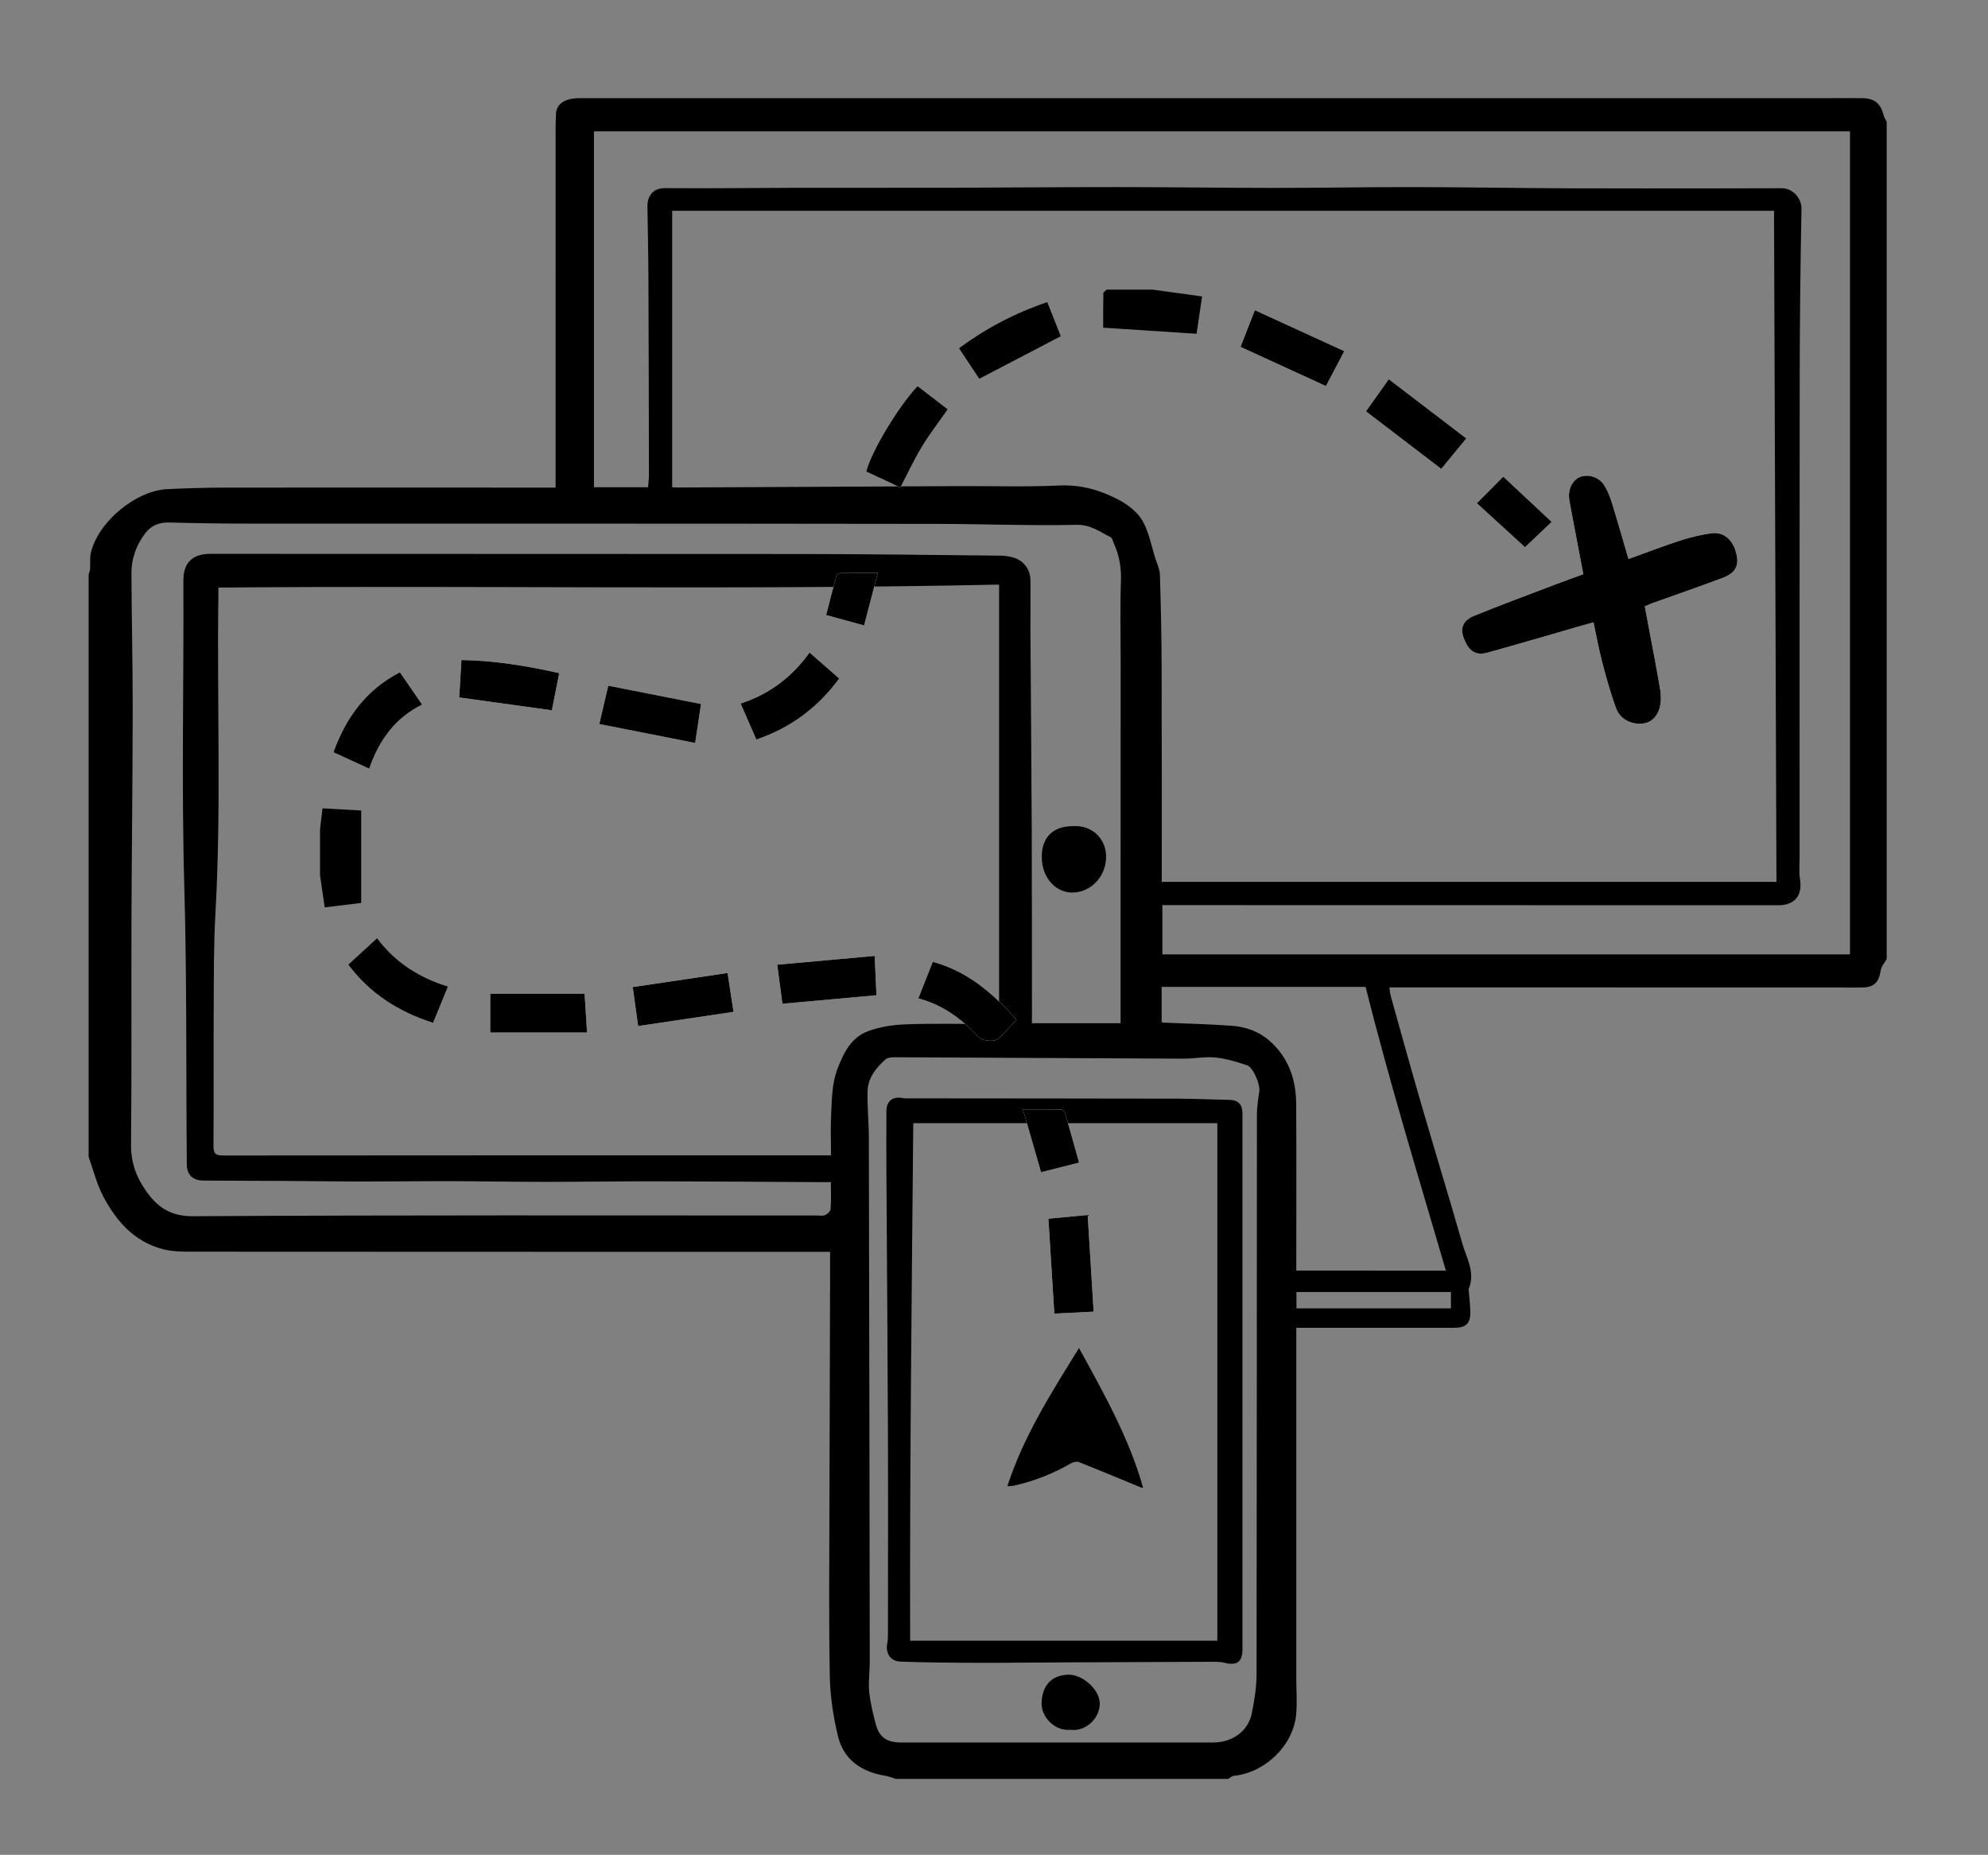 <?xml version="1.0" encoding="utf-8"?>
<!-- Generator: Adobe Illustrator 16.0.4, SVG Export Plug-In . SVG Version: 6.00 Build 0)  -->
<!DOCTYPE svg PUBLIC "-//W3C//DTD SVG 1.1//EN" "http://www.w3.org/Graphics/SVG/1.1/DTD/svg11.dtd">
<svg version="1.1" id="Layer_1" xmlns="http://www.w3.org/2000/svg" xmlns:xlink="http://www.w3.org/1999/xlink" x="0px" y="0px"
	 width="1256px" height="1172px" viewBox="0 0 1256 1172" enable-background="new 0 0 1256 1172" xml:space="preserve">
<rect x="0" y="0" width="1256" height="1172" fill="#808080" stroke="none"/>
<g id="TCJ0al_1_">
	<g>
		<path d="M56,731c0-122.667,0-245.333,0-368c0.32-1.164,0.841-2.314,0.922-3.495c0.238-3.472-0.269-7.092,0.528-10.411
			c4.657-19.397,28.3-39.063,48.169-40.023c12.375-0.599,24.773-0.949,37.162-0.965c64.05-0.082,128.1-0.02,192.15-0.008
			c5.261,0.001,10.521,0,16.086,0c0-2.719,0-4.694,0-6.67c0-72.329-0.004-144.658,0.009-216.987
			c0.001-4.226,0.003-8.46,0.242-12.677c0.354-6.24,5.831-9.744,14.947-9.745c263.649-0.001,527.298,0,790.946,0
			c6.497,0,12.995-0.047,19.491,0.01c7.558,0.066,11.569,3.382,13.353,10.653c0.371,1.511,1.313,2.882,1.993,4.318
			c0,176.333,0,352.667,0,529c-1.298,2.334-3.361,4.548-3.751,7.025c-1.237,7.86-4.305,10.947-12.319,10.946
			c-87.286-0.009-174.572-0.039-261.858-0.062c-11.937-0.004-23.873-0.001-36.263-0.001c0.304,2.097,0.361,3.727,0.789,5.253
			c6.45,22.994,12.805,46.017,19.473,68.948c8.506,29.251,17.438,58.38,25.834,87.662c2.625,9.156,8.209,18.052,4.118,28.274
			c-0.285,0.714-0.053,1.653,0.009,2.482c0.304,4.108,0.836,8.211,0.905,12.322c0.125,7.413-2.72,10.127-10.189,10.128
			c-31.327,0.005-62.655,0.002-93.982,0.002c-1.781,0-3.562,0-5.782,0c0,1.81-0.001,3.108-0.001,4.406
			c0,72.486,0,144.974,0.001,217.46c0,7.559,0.606,15.175-0.111,22.664c-1.838,19.191-19.291,36.463-39.258,38.545
			c-1.259,0.132-2.411,1.272-3.613,1.943c-70,0-140,0-210,0c-2.256-0.674-4.47-1.603-6.773-1.979
			c-14.94-2.443-26.198-10.039-29.81-25.03c-2.982-12.383-4.925-25.291-5.163-38.007c-0.674-35.973-0.288-71.967-0.223-107.952
			c0.088-48.274,0.269-96.549,0.405-144.823c0.015-5.016,0.002-10.031,0.002-15.227c-2.91,0-4.896,0-6.884,0
			c-132.278-0.011-264.557-0.003-396.834-0.096c-5.916-0.004-12.04-0.11-17.708-1.567c-18.096-4.653-29.495-17.651-37.778-33.349
			C61.128,748.188,59.015,739.356,56,731z M424.675,307.892c1.351,0.06,2.345,0.146,3.338,0.141
			c59.133-0.292,118.266-0.608,177.398-0.881c21.328-0.099,42.688,0.604,63.974-0.383c13.685-0.636,25.901,2.966,37.443,9.071
			c5.769,3.052,11.765,7.658,14.937,13.137c4.147,7.161,5.633,15.873,8.198,23.938c1.086,3.412,2.771,6.854,2.876,10.321
			c0.59,19.457,0.998,38.925,1.065,58.391c0.151,43.825,0.065,87.651,0.076,131.477c0.001,1.577,0,3.155,0,4.114
			c129.841,0,258.887,0,388.365,0c-0.512-141.827-1.021-282.851-1.529-424.016c-232.354,0-463.901,0-696.142,0
			C424.675,191.507,424.675,249.5,424.675,307.892z M137.981,371.266c0,1.983,0.021,3.621-0.003,5.259
			c-0.974,66.896,1.908,133.822-1.878,200.705c-1.1,19.422-0.968,38.924-1.076,58.391c-0.164,29.493,0.072,58.989-0.156,88.481
			c-0.038,4.896,1.431,6.021,6.152,6.017c126.141-0.126,252.282-0.1,378.423-0.1c1.761,0,3.521,0,5.575,0
			c0-9.157-0.35-17.651,0.093-26.105c0.496-9.479,0.438-19.041,3.888-28.209c3.881-10.316,8.691-20.195,19.528-24.179
			c7.433-2.731,15.713-3.987,23.674-4.284c16.974-0.632,33.985-0.212,50.982-0.223c2.452-0.002,4.904,0,8.041,0
			c0-92.846,0-185.192,0-277.635C466.719,372.92,302.694,369.815,137.981,371.266z M409.416,307.875
			c0.203-2.645,0.58-5.235,0.576-7.825c-0.07-41.405-0.144-82.81-0.322-124.215c-0.064-15.137-0.407-30.272-0.622-45.409
			c-0.093-6.619,3.61-11.612,11.058-11.551c28.174,0.231,56.353-0.165,84.53-0.218c31.975-0.061,63.95,0.059,95.925-0.019
			c35.27-0.086,70.539-0.445,105.81-0.429c32.979,0.016,65.958,0.517,98.938,0.526c29.299,0.008,58.597-0.564,87.895-0.519
			c32.237,0.05,64.474,0.628,96.711,0.765c33.491,0.143,66.984,0.04,100.478,0.032c11.799-0.003,23.599-0.027,35.398-0.072
			c6.496-0.024,12.513,5.961,12.369,13.182c-0.719,36.12-1.081,72.25-1.131,108.377c-0.139,100.438-0.062,200.876-0.062,301.314
			c0,4.541-0.478,9.174,0.245,13.605c1.682,10.303-3.204,16.561-13.612,16.559c-122.816-0.021-245.632-0.045-368.448-0.068
			c-6.935-0.001-13.869,0-20.771,0c0,11.033,0,21.406,0,31.124c145.082,0,289.74,0,434.404,0c0-173.692,0-346.626,0-520.046
			c-264.606,0-528.956,0-793.526,0c0,75.203,0,149.926,0,224.886C386.663,307.875,397.77,307.875,409.416,307.875z M524.932,746.95
			c-2.542,0-4.496,0.009-6.451-0.001c-34.365-0.187-68.73-0.475-103.096-0.53c-23.855-0.038-47.711,0.353-71.565,0.351
			c-19.708-0.001-39.416-0.395-59.124-0.436c-19.062-0.039-38.125,0.231-57.188,0.212c-16.58-0.018-33.159-0.28-49.739-0.38
			c-16.483-0.098-32.969-0.075-49.452-0.213c-6.575-0.055-10.234-3.77-10.291-10.055c-0.525-58.565,0.091-117.117-1.584-175.704
			c-1.841-64.366-0.25-128.826-0.59-193.244c-0.059-11.126,5.473-17.015,17.166-17.004c124.992,0.116,249.985-0.013,374.977,0.12
			c41.439,0.044,82.88,0.625,124.319,1.038c2.616,0.026,5.311,0.429,7.82,1.163c6.552,1.918,10.78,7.361,10.871,14.194
			c0.143,10.775-0.061,21.555,0.006,32.331c0.26,41.904,0.657,83.807,0.831,125.71c0.161,38.827,0.103,77.655,0.14,116.482
			c0.002,1.925,0,3.851,0,5.548c19.054,0,37.394,0,55.995,0c0-18.248-0.004-36.017,0-53.784
			c0.013-58.989,0.027-117.979,0.042-176.969c0.004-15.998-0.395-32.011,0.178-47.989c0.301-8.41-0.805-16.236-4.214-23.82
			c-0.727-1.616-1.17-4.001-2.438-4.628c-6.791-3.361-12.537-7.918-21.414-7.727c-29.417,0.634-58.867-0.538-88.305-0.591
			c-92.912-0.167-185.824-0.153-278.737-0.183c-52.329-0.017-104.659,0.071-156.988,0.003c-16.378-0.021-32.761-0.25-49.133-0.695
			c-6.09-0.165-11.148,1.7-14.799,6.297c-5.988,7.541-9.17,16.375-9.125,26.001c0.137,28.894,0.832,57.785,0.801,86.677
			c-0.047,44.071-0.634,88.143-0.779,132.214c-0.156,47.326,0.183,94.655-0.271,141.978c-0.104,10.896,3.143,20.078,9.066,28.627
			c7.238,10.446,15.346,16.633,30.156,16.542c131.318-0.804,262.645-0.467,393.968-0.473c1.83,0,3.886,0.42,5.424-0.272
			c1.457-0.656,3.26-2.453,3.365-3.864C525.169,758.59,524.932,753.256,524.932,746.95z M667.509,1101.019
			c32.997,0,65.994,0.015,98.992-0.008c12.078-0.009,22.045-7.114,24.346-18.296c1.685-8.186,3.026-16.619,3.041-24.945
			c0.199-117.823,0.126-235.646,0.217-353.47c0.004-4.915,0.794-9.853,1.522-14.734c0.642-4.305-3.8-15.169-7.828-16.493
			c-6.477-2.13-13.147-4.211-19.877-4.873c-6.721-0.66-13.615,0.762-20.432,0.733c-60.304-0.249-120.606-0.633-180.91-0.896
			c-2.418-0.011-5.563-0.029-7.131,1.357c-6.013,5.315-11.108,11.708-11.332,20.102c-0.257,9.625,0.784,19.277,0.806,28.92
			c0.25,110.455,0.424,220.911,0.576,331.367c0.009,6.429-0.971,12.92-0.342,19.269c0.689,6.962,2.426,13.867,4.226,20.66
			c2.119,7.996,7.033,11.303,15.635,11.304C601.848,1101.021,634.678,1101.019,667.509,1101.019z M913.503,802.853
			c-17.496-59.819-35.542-118.762-50.733-179.268c-42.373,0-85.353,0-128.853,0c0,7.304,0,14.698,0,22.29
			c0.195,0.041,0.835,0.267,1.484,0.295c14.22,0.63,28.463,0.933,42.653,1.963c8.604,0.625,16.855,3.35,23.539,9.085
			c12.148,10.422,17.193,24.282,17.31,39.852c0.252,33.648,0.078,67.3,0.078,100.95c0,1.586,0,3.172,0,4.833
			C850.668,802.853,881.619,802.853,913.503,802.853z M819.082,826.718c32.55,0,65.044,0,97.604,0c0-3.644,0-7.033,0-10.356
			c-32.726,0-65.117,0-97.604,0C819.082,819.896,819.082,823.052,819.082,826.718z"/>
		<path fill-rule="evenodd" clip-rule="evenodd" d="M677.75,522.019c11.845-0.831,20.538,7.448,21.046,18.234
			c0.612,12.99-9.365,23.688-21.266,23.711c-10.557,0.021-19.177-9.217-19.341-22.224
			C658.029,529.019,665.395,522.018,677.75,522.019z"/>
		<path fill-rule="evenodd" clip-rule="evenodd" d="M784.981,872.953c-0.001,56.316-0.001,112.633,0,168.948
			c0,8.295-3.463,10.745-11.649,8.681c-2.67-0.673-5.575-0.571-8.372-0.562c-29.648,0.086-59.297,0.217-88.945,0.354
			c-19.874,0.091-39.749,0.33-59.623,0.281c-15.824-0.038-31.656-0.177-47.468-0.752c-6.49-0.236-9.625-5.424-8.324-11.827
			c0.359-1.769,0.401-3.624,0.402-5.438c0.021-43.486,0.145-86.973-0.017-130.459c-0.196-53.441-0.649-106.883-0.956-160.324
			c-0.076-13.255-0.047-26.511,0.004-39.767c0.023-6.423,3.917-9.455,10.207-8.294c1.779,0.328,3.648,0.216,5.477,0.218
			c55.979,0.056,111.959,0.06,167.938,0.184c10.968,0.024,21.935,0.547,32.902,0.77c5.877,0.12,8.421,2.754,8.422,9.042
			C784.984,760.321,784.981,816.638,784.981,872.953z M576.995,709.706c-0.976,109.695-2.279,218.312-1.974,327.024
			c65.819,0,130.204,0,194.09,0c0-109.389,0-218.486,0-327.024C704.641,709.706,641.077,709.706,576.995,709.706z"/>
		<path fill-rule="evenodd" clip-rule="evenodd" d="M676.515,1092.981c-10.04,1.105-18.78-8.078-18.445-17.033
			c0.452-12.082,7.249-17.367,16.493-17.769c9.711-0.421,20.632,9.966,20.262,18.676
			C694.402,1086.806,685.043,1094.196,676.515,1092.981z"/>
	</g>
</g>
<g id="_x30_N3O4X_1_">
	<g>
		<path fill="#FFFFFF" d="M1028.855,353.22c-3.617-12.328-6.98-24.282-10.688-36.13c-1.221-3.908-2.822-7.896-5.15-11.213
			c-3.43-4.887-10.461-6.492-15.201-4.315c-4.578,2.102-7.332,8.079-6.355,14.03c0.729,4.428,1.562,8.839,2.398,13.249
			c2.125,11.228,4.277,22.449,6.475,33.969c-5.881,2.155-11.498,4.145-17.062,6.267c-17.379,6.629-34.844,13.054-52.057,20.089
			c-7.025,2.871-8.73,7.833-6.432,14.021c3.062,8.234,7.52,11.265,15.055,9.178c19.676-5.448,39.256-11.241,58.875-16.89
			c2.613-0.753,5.238-1.467,8.057-2.254c1.93,8.956,3.414,17.306,5.568,25.479c2.58,9.777,5.258,19.582,8.793,29.039
			c2.701,7.227,10.764,10.719,18.102,9.201c5.918-1.223,9.869-7.043,10.055-14.929c0.043-1.826,0.027-3.688-0.27-5.482
			c-1.059-6.396-2.211-12.776-3.4-19.149c-2.123-11.395-4.299-22.78-6.467-34.239c1.906-0.812,3.4-1.538,4.955-2.097
			c14.846-5.328,29.775-10.427,44.521-16.015c7.92-3.002,10.186-7.754,8.406-15.168c-2.09-8.717-7.906-13.944-15.703-12.908
			c-6.701,0.891-13.383,2.535-19.822,4.619C1050.646,345.086,1039.984,349.213,1028.855,353.22z M863,259.907
			c15.998,12.23,31.648,24.194,47.588,36.38c5.176-6.306,10.279-12.522,15.811-19.261c-16.443-12.564-32.51-24.841-48.977-37.424
			C872.305,246.808,867.633,253.384,863,259.907z M252.651,424.779c-21.244,11.021-34.076,28.471-41.973,50.551
			c7.371,3.388,14.652,6.734,22.601,10.388c6.182-18.013,16.438-32.097,33.427-40.518
			C261.66,437.87,257.162,431.333,252.651,424.779z M568.853,308.07c4.715-9.033,8.687-17.665,13.583-25.735
			c4.891-8.061,10.708-15.558,16.385-23.682c-6.364-4.902-12.744-9.818-19.085-14.703c-11.838,12.258-29.677,41.961-32.44,54.052
			C554.392,301.317,561.563,304.666,568.853,308.07z M219.981,609.5c13.898,18.469,31.96,29.863,53.649,36.822
			c3.109-7.588,6.147-15,9.419-22.986c-18.398-5.721-33.46-15.334-44.812-30.602C231.885,598.568,226.039,603.938,219.981,609.5z
			 M290.125,440.7c19.984,2.767,39.108,5.415,58.534,8.104c1.549-7.81,3.08-15.527,4.654-23.467
			c-20.587-4.619-40.779-7.951-61.766-8.304C291.047,425.375,290.572,433.269,290.125,440.7z M849.309,221.88
			c-19.176-8.787-37.631-17.243-56.492-25.885c-3.373,8.606-6.301,16.072-9.09,23.182c18.254,8.37,35.979,16.498,53.994,24.758
			C841.359,237.01,845.043,229.997,849.309,221.88z M442.897,444.827c-19.672-3.878-38.869-7.663-58.603-11.553
			c-1.786,7.636-3.616,15.459-5.666,24.223c20.451,4.039,40.236,7.946,60.575,11.964
			C440.535,460.582,441.711,452.735,442.897,444.827z M459.672,614.789c-20.149,2.992-39.781,5.908-59.915,8.898
			c1.155,8.352,2.238,16.182,3.407,24.629c20.325-3.023,40.093-5.963,60.265-8.963C462.142,630.939,460.969,623.266,459.672,614.789
			z M511.471,412.34c-11.237,15.649-25.544,26.313-43.56,32.198c3.521,8.067,6.724,15.407,9.932,22.758
			c21.938-7.471,38.957-20.357,52.385-38.576C524.117,423.383,518.134,418.159,511.471,412.34z M552.625,604
			c-21.017,1.896-41.117,3.709-61.567,5.553c1.196,9.09,2.244,17.047,3.248,24.67c20.219-1.828,39.691-3.588,59.428-5.371
			C553.376,620.848,553.031,613.104,552.625,604z M666.111,830.014c8.273-0.414,16.168-0.811,24.842-1.246
			c-1.268-20.484-2.502-40.465-3.777-61.086c-8.865,0.85-16.848,1.615-24.807,2.379C663.629,790.242,664.848,809.76,666.111,830.014
			z M618.686,239.422c17.469-9.121,34.326-17.924,51.604-26.944c-2.666-6.726-5.619-14.176-8.588-21.668
			c-20.463,6.913-38.721,16.51-55.906,29.21C610.37,226.905,614.831,233.62,618.686,239.422z M369.34,627.885
			c-20.176,0-39.588,0-59.606,0c0,8.605,0,16.637,0,24.535c20.342,0,40.562,0,61.172,0
			C370.334,643.459,369.83,635.545,369.34,627.885z M589.314,607.732c-3.025,7.66-5.972,15.121-9.13,23.117
			c15.779,4.121,27.648,13.232,38.152,24.453c2.33,2.49,10.072,3.211,12.508,0.928c3.967-3.717,7.518-7.875,11.344-11.955
			C627.736,628.145,611.79,613.844,589.314,607.732z M933.059,317.964c9.844,8.993,19.975,18.251,30.432,27.805
			c4.66-4.432,10.496-9.981,16.836-16.012c-10.574-9.891-20.713-19.372-30.574-28.594
			C944.998,305.949,939.416,311.566,933.059,317.964z M657.727,740.682c8.061-2.031,15.74-3.967,24.037-6.059
			c-3.039-10.828-5.904-21.189-8.92-31.508c-0.254-0.865-1.512-2.029-2.322-2.045c-8.043-0.154-16.092-0.094-24.23-0.094
			C650.199,714.545,653.904,727.408,657.727,740.682z M554.575,362.028c-8.353,0-15.99-0.058-23.624,0.078
			c-0.873,0.016-2.289,0.953-2.503,1.726c-2.245,8.111-4.296,16.275-6.494,24.786c8.129,2.235,15.864,4.361,23.979,6.592
			C548.866,383.946,551.652,373.25,554.575,362.028z"/>
		<path fill-rule="evenodd" clip-rule="evenodd" d="M721.188,940.004c-13.182-5.436-26.332-10.959-39.596-16.188
			c-1.434-0.566-3.793,0.111-5.285,0.973c-11.168,6.455-23.025,11.078-35.59,13.918c-0.934,0.211-1.926,0.172-4.27,0.357
			c10.33-31.805,27.754-58.957,45.264-87.299c15.893,29.016,31.68,56.996,40.477,88.238
			C721.854,940.004,721.52,940.004,721.188,940.004z"/>
		<path fill-rule="evenodd" clip-rule="evenodd" d="M728.188,183.004c10.148,1.398,20.297,2.797,31.273,4.309
			c-1.211,8.194-2.381,16.119-3.482,23.575c-19.508-1.267-38.736-2.515-58.986-3.83c0-6.827-0.066-14.261,0.096-21.691
			c0.018-0.803,1.367-1.576,2.1-2.363C708.854,183.004,718.52,183.004,728.188,183.004z"/>
		<path fill-rule="evenodd" clip-rule="evenodd" d="M202.187,524.004c0.506-4.213,1.012-8.426,1.589-13.237
			c7.958,0.438,15.849,0.874,24.43,1.347c0,19.346,0,38.485,0,58.406c-6.902,0.844-14.698,1.797-23.056,2.819
			c-1.031-7.072-1.997-13.704-2.963-20.335C202.187,543.337,202.187,533.671,202.187,524.004z"/>
		<path fill-rule="evenodd" clip-rule="evenodd" d="M1028.855,353.22c11.129-4.007,21.791-8.134,32.652-11.648
			c6.439-2.084,13.121-3.729,19.822-4.619c7.797-1.036,13.613,4.191,15.703,12.908c1.779,7.414-0.486,12.166-8.406,15.168
			c-14.746,5.588-29.676,10.687-44.521,16.015c-1.555,0.559-3.049,1.284-4.955,2.097c2.168,11.459,4.344,22.845,6.467,34.239
			c1.189,6.373,2.342,12.754,3.4,19.149c0.297,1.794,0.312,3.656,0.27,5.482c-0.186,7.886-4.137,13.706-10.055,14.929
			c-7.338,1.518-15.4-1.975-18.102-9.201c-3.535-9.457-6.213-19.262-8.793-29.039c-2.154-8.174-3.639-16.523-5.568-25.479
			c-2.818,0.787-5.443,1.501-8.057,2.254c-19.619,5.648-39.199,11.441-58.875,16.89c-7.535,2.087-11.992-0.943-15.055-9.178
			c-2.299-6.188-0.594-11.149,6.432-14.021c17.213-7.035,34.678-13.46,52.057-20.089c5.564-2.122,11.182-4.111,17.062-6.267
			c-2.197-11.52-4.35-22.741-6.475-33.969c-0.836-4.41-1.67-8.821-2.398-13.249c-0.977-5.951,1.777-11.929,6.355-14.03
			c4.74-2.177,11.771-0.571,15.201,4.315c2.328,3.317,3.93,7.305,5.15,11.213C1021.875,328.938,1025.238,340.892,1028.855,353.22z"
			/>
		<path fill-rule="evenodd" clip-rule="evenodd" d="M863,259.907c4.633-6.522,9.305-13.099,14.422-20.306
			c16.467,12.583,32.533,24.86,48.977,37.424c-5.531,6.739-10.635,12.956-15.811,19.261
			C894.648,284.101,878.998,272.137,863,259.907z"/>
		<path fill-rule="evenodd" clip-rule="evenodd" d="M252.651,424.779c4.511,6.555,9.009,13.091,14.054,20.421
			c-16.988,8.421-27.245,22.505-33.427,40.518c-7.948-3.653-15.23-7-22.601-10.388C218.575,453.25,231.407,435.799,252.651,424.779z
			"/>
		<path fill-rule="evenodd" clip-rule="evenodd" d="M568.853,308.07c-7.29-3.404-14.461-6.753-21.558-10.067
			c2.764-12.091,20.603-41.794,32.44-54.052c6.341,4.885,12.721,9.8,19.085,14.703c-5.677,8.124-11.494,15.621-16.385,23.682
			C577.54,290.405,573.568,299.037,568.853,308.07z"/>
		<path fill-rule="evenodd" clip-rule="evenodd" d="M219.981,609.5c6.057-5.562,11.903-10.932,18.257-16.766
			c11.352,15.268,26.413,24.881,44.812,30.602c-3.272,7.986-6.31,15.398-9.419,22.986C251.942,639.363,233.88,627.969,219.981,609.5
			z"/>
		<path fill-rule="evenodd" clip-rule="evenodd" d="M290.125,440.7c0.447-7.431,0.921-15.324,1.423-23.666
			c20.986,0.353,41.179,3.685,61.766,8.304c-1.574,7.939-3.105,15.657-4.654,23.467C329.234,446.115,310.11,443.466,290.125,440.7z"
			/>
		<path fill-rule="evenodd" clip-rule="evenodd" d="M849.309,221.88c-4.266,8.117-7.949,15.13-11.588,22.055
			c-18.016-8.261-35.74-16.388-53.994-24.758c2.789-7.109,5.717-14.576,9.09-23.182C811.678,204.638,830.133,213.094,849.309,221.88
			z"/>
		<path fill-rule="evenodd" clip-rule="evenodd" d="M442.897,444.827c-1.186,7.908-2.362,15.755-3.693,24.634
			c-20.339-4.018-40.124-7.925-60.575-11.964c2.05-8.764,3.88-16.587,5.666-24.223C404.028,437.164,423.225,440.949,442.897,444.827
			z"/>
		<path fill-rule="evenodd" clip-rule="evenodd" d="M459.672,614.789c1.297,8.477,2.47,16.15,3.757,24.564
			c-20.172,3-39.939,5.939-60.265,8.963c-1.169-8.447-2.252-16.277-3.407-24.629C419.891,620.697,439.523,617.781,459.672,614.789z"
			/>
		<path fill-rule="evenodd" clip-rule="evenodd" d="M511.471,412.34c6.663,5.818,12.646,11.043,18.757,16.38
			c-13.428,18.219-30.447,31.105-52.385,38.576c-3.208-7.351-6.411-14.69-9.932-22.758
			C485.927,438.654,500.234,427.99,511.471,412.34z"/>
		<path fill-rule="evenodd" clip-rule="evenodd" d="M552.625,604c0.406,9.104,0.752,16.848,1.108,24.852
			c-19.736,1.783-39.209,3.543-59.428,5.371c-1.004-7.623-2.052-15.58-3.248-24.67C511.507,607.709,531.608,605.896,552.625,604z"/>
		<path fill-rule="evenodd" clip-rule="evenodd" d="M666.111,830.014c-1.264-20.254-2.482-39.771-3.742-59.953
			c7.959-0.764,15.941-1.529,24.807-2.379c1.275,20.621,2.51,40.602,3.777,61.086C682.279,829.203,674.385,829.6,666.111,830.014z"
			/>
		<path fill-rule="evenodd" clip-rule="evenodd" d="M618.686,239.422c-3.855-5.802-8.316-12.518-12.89-19.402
			c17.185-12.7,35.443-22.297,55.906-29.21c2.969,7.492,5.922,14.942,8.588,21.668C653.012,221.499,636.154,230.301,618.686,239.422
			z"/>
		<path fill-rule="evenodd" clip-rule="evenodd" d="M369.34,627.885c0.489,7.66,0.994,15.574,1.565,24.535
			c-20.61,0-40.83,0-61.172,0c0-7.898,0-15.93,0-24.535C329.752,627.885,349.165,627.885,369.34,627.885z"/>
		<path fill-rule="evenodd" clip-rule="evenodd" d="M589.314,607.732c22.476,6.111,38.422,20.412,52.874,36.543
			c-3.826,4.08-7.377,8.238-11.344,11.955c-2.436,2.283-10.178,1.562-12.508-0.928c-10.503-11.221-22.373-20.332-38.152-24.453
			C583.342,622.854,586.289,615.393,589.314,607.732z"/>
		<path fill-rule="evenodd" clip-rule="evenodd" d="M933.059,317.964c6.357-6.398,11.939-12.016,16.693-16.801
			c9.861,9.222,20,18.703,30.574,28.594c-6.34,6.03-12.176,11.58-16.836,16.012C953.033,336.215,942.902,326.958,933.059,317.964z"
			/>
		<path fill-rule="evenodd" clip-rule="evenodd" d="M657.727,740.682c-3.822-13.273-7.527-26.137-11.436-39.705
			c8.139,0,16.188-0.061,24.23,0.094c0.811,0.016,2.068,1.18,2.322,2.045c3.016,10.318,5.881,20.68,8.92,31.508
			C673.467,736.715,665.787,738.65,657.727,740.682z"/>
		<path fill-rule="evenodd" clip-rule="evenodd" d="M554.575,362.028c-2.923,11.223-5.709,21.918-8.643,33.182
			c-8.114-2.23-15.85-4.356-23.979-6.592c2.198-8.511,4.249-16.675,6.494-24.786c0.214-0.772,1.63-1.71,2.503-1.726
			C538.584,361.97,546.222,362.028,554.575,362.028z"/>
	</g>
</g>
</svg>
